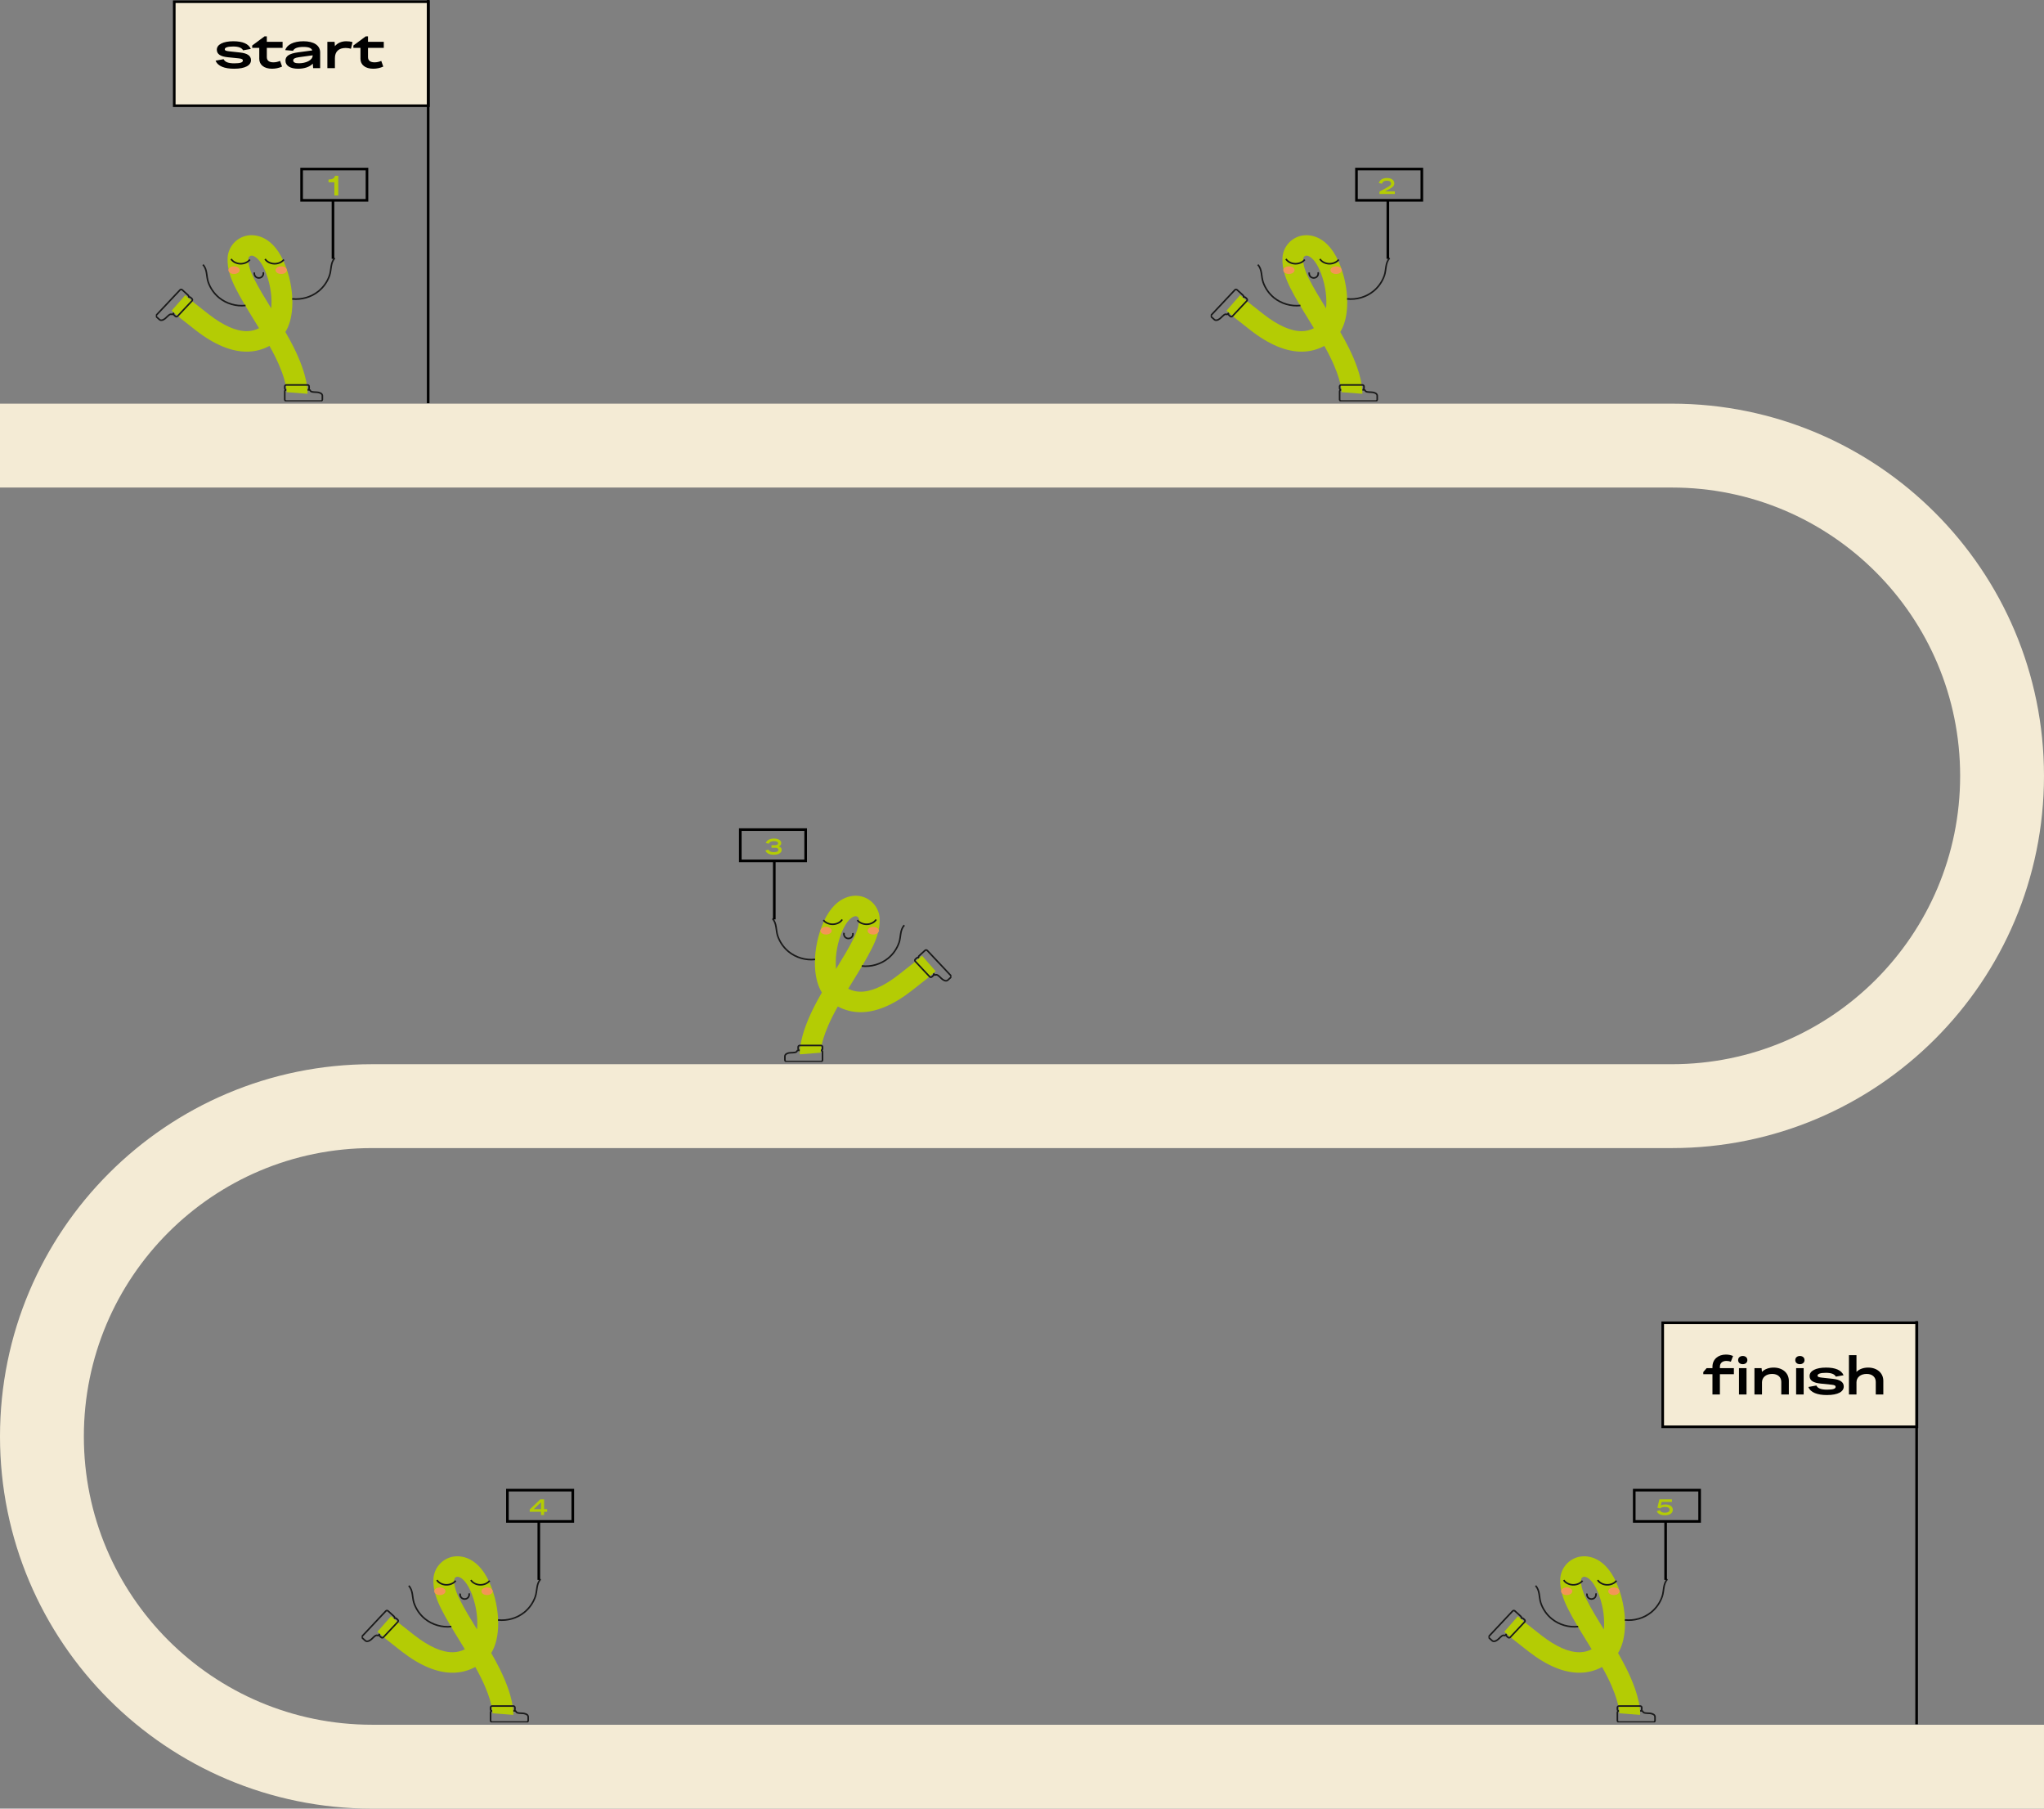 <svg width="390" height="345" viewBox="0 0 390 345" fill="none" xmlns="http://www.w3.org/2000/svg">
<rect x="0" y="0" width="390" height="345" fill="#808080" stroke="none"/>
<path fill-rule="evenodd" clip-rule="evenodd" d="M318.999 219L286.896 219L103.102 219L71 219C40.624 219 16 243.624 16 274C16 304.376 40.624 329 71 329L389.999 329V345L71 345C31.788 345 -3.11437e-06 313.212 -6.95614e-06 274C-1.07979e-05 234.788 31.788 203 71 203L103.102 203L286.896 203L318.999 203C349.375 203 373.999 178.376 373.999 148C373.999 117.624 349.375 93 318.999 93H-0V77H318.999C358.211 77 389.999 108.788 389.999 148C389.999 187.212 358.211 219 318.999 219Z" fill="#F4EBD5"/>
<rect x="33.249" y="0.324" width="48.5" height="19.84" fill="#F4EBD5" stroke="black" stroke-width="0.5"/>
<line x1="81.695" y1="76.915" x2="81.695" y2="1.52697e-05" stroke="black" stroke-width="0.5"/>
<path d="M44.66 13.11C42.889 13.11 41.55 12.64 41.139 11.57L42.669 11.29C42.929 11.86 43.62 12.08 44.73 12.08C45.929 12.08 46.34 11.88 46.34 11.55C46.34 11.31 46.139 11.19 45.539 11.13L43.469 10.92C42.099 10.78 41.37 10.35 41.37 9.48C41.37 8.49 42.58 7.87 44.51 7.87C46.33 7.87 47.419 8.36 47.859 9.33L46.38 9.6C46.139 9.12 45.52 8.87 44.499 8.87C43.419 8.87 42.889 9.07 42.889 9.4C42.889 9.64 43.13 9.72 43.73 9.79L45.84 10.02C47.19 10.17 47.889 10.63 47.889 11.48C47.889 12.44 46.84 13.11 44.66 13.11ZM51.91 13.11C50.4 13.11 49.47 12.37 49.47 11.22V9.13H48.12V8.68L50.47 6.94H50.91V7.98H53.92V9.13H50.91V10.89C50.91 11.58 51.38 11.89 52.17 11.89C52.58 11.89 53 11.8 53.44 11.62L53.82 12.7C53.23 12.97 52.56 13.11 51.91 13.11ZM56.886 13.11C55.396 13.11 54.466 12.55 54.466 11.56C54.466 10.74 55.116 10.22 56.896 9.98L59.586 9.62C59.436 9.19 58.956 8.95 57.906 8.95C56.776 8.95 56.146 9.2 55.906 9.69L54.416 9.56C54.746 8.55 55.966 7.87 57.906 7.87C59.866 7.87 61.086 8.65 61.086 10V13H59.746L59.686 12.14C59.066 12.8 57.996 13.11 56.886 13.11ZM55.946 11.53C55.946 11.89 56.286 12.07 57.026 12.07C58.336 12.07 59.656 11.51 59.656 10.59V10.55L56.986 10.92C56.216 11.04 55.946 11.21 55.946 11.53ZM62.462 13V7.98H63.842L63.902 8.81C64.372 8.23 65.132 7.87 66.062 7.87C66.522 7.87 66.892 7.92 67.262 8.03L66.962 9.3C66.642 9.21 66.342 9.15 65.952 9.15C64.602 9.15 63.902 9.87 63.902 11.09V13H62.462ZM71.217 13.11C69.707 13.11 68.777 12.37 68.777 11.22V9.13H67.427V8.68L69.777 6.94H70.217V7.98H73.227V9.13H70.217V10.89C70.217 11.58 70.687 11.89 71.477 11.89C71.887 11.89 72.307 11.8 72.747 11.62L73.127 12.7C72.537 12.97 71.867 13.11 71.217 13.11Z" fill="black"/>
<g clip-path="url(#clip0_18_4223)">
<path d="M47.314 44.911C45.159 45.238 43.523 47.053 43.426 49.228C43.327 51.412 44.162 53.391 44.901 54.872C45.862 56.802 47.142 58.882 48.496 61.084C48.805 61.587 49.117 62.094 49.427 62.602C48.71 62.972 47.963 63.156 47.147 63.17C45.086 63.203 42.627 62.123 39.84 59.959C36.874 57.657 36.523 57.343 36.037 56.909C35.862 56.753 35.664 56.576 35.346 56.305L32.748 59.261C33.031 59.502 33.203 59.655 33.369 59.804C33.914 60.29 34.307 60.641 37.38 63.027C40.904 65.764 44.213 67.126 47.214 67.077C48.702 67.053 50.109 66.686 51.417 65.983C51.794 66.659 52.152 67.33 52.482 67.992C54.761 72.563 54.707 74.829 54.706 74.851C54.707 74.823 54.709 74.809 54.709 74.809L58.668 75.118C58.693 74.802 58.837 71.865 56.048 66.271C55.559 65.291 55.021 64.305 54.456 63.323C55.096 62.29 55.645 60.761 55.765 58.513C55.894 56.072 55.462 53.367 54.546 50.896C52.241 44.676 48.428 44.743 47.314 44.911ZM50.814 52.234C51.714 54.661 51.928 57.037 51.748 58.825C50.495 56.786 49.318 54.861 48.466 53.151C47.903 52.022 47.335 50.693 47.393 49.401C47.402 49.204 47.485 49.032 47.614 48.917C47.698 48.842 47.802 48.791 47.918 48.774C48.201 48.731 48.562 48.876 48.935 49.183C49.426 49.586 50.151 50.443 50.814 52.234Z" fill="#B4CC04"/>
<path d="M48.539 51.975C48.459 52.314 48.612 52.693 48.906 52.885C49.2 53.077 49.616 53.068 49.901 52.864C50.187 52.66 50.323 52.275 50.228 51.94" stroke="#1A1A1A" stroke-width="0.3" stroke-miterlimit="10"/>
<path d="M53.66 52.264C54.254 52.264 54.734 51.938 54.734 51.537C54.734 51.136 54.254 50.811 53.66 50.811C53.067 50.811 52.586 51.136 52.586 51.537C52.586 51.938 53.067 52.264 53.66 52.264Z" fill="#F39655"/>
<path d="M44.654 52.264C45.247 52.264 45.728 51.938 45.728 51.537C45.728 51.136 45.247 50.811 44.654 50.811C44.061 50.811 43.58 51.136 43.58 51.537C43.58 51.938 44.061 52.264 44.654 52.264Z" fill="#F39655"/>
<path d="M44.097 49.405C44.415 49.925 45.113 50.286 45.844 50.309C46.576 50.333 47.309 50.017 47.679 49.52" stroke="#1A1A1A" stroke-width="0.3" stroke-miterlimit="10"/>
<path d="M50.576 49.405C50.894 49.925 51.592 50.286 52.323 50.309C53.054 50.333 53.788 50.017 54.158 49.52" stroke="#1A1A1A" stroke-width="0.3" stroke-miterlimit="10"/>
<path d="M55.75 57.012C57.535 57.212 59.394 56.671 60.781 55.547C61.745 54.766 62.473 53.712 62.874 52.55C63.252 51.457 63.025 50.117 63.885 49.228" stroke="#1A1A1A" stroke-width="0.3" stroke-miterlimit="10"/>
<path d="M46.854 58.271C45.069 58.471 43.211 57.93 41.823 56.806C40.859 56.025 40.132 54.97 39.73 53.809C39.352 52.716 39.579 51.376 38.72 50.487" stroke="#1A1A1A" stroke-width="0.3" stroke-miterlimit="10"/>
<path d="M61.425 75.217C61.337 75.088 61.193 75.004 61.049 74.943C60.827 74.849 60.581 74.823 60.34 74.811C60.098 74.799 59.854 74.801 59.616 74.757C59.51 74.737 59.402 74.707 59.314 74.644C59.253 74.601 59.203 74.54 59.178 74.469C59.176 74.462 59.174 74.456 59.172 74.451C59.155 74.398 59.105 74.362 59.047 74.362H58.68C58.846 74.362 58.981 74.23 58.981 74.066V73.724C58.981 73.56 58.846 73.428 58.68 73.428H54.632C54.465 73.428 54.331 73.56 54.331 73.724V74.066C54.331 74.23 54.465 74.362 54.632 74.362C54.465 74.362 54.331 74.495 54.331 74.658V76.195C54.331 76.359 54.465 76.491 54.632 76.491H61.208C61.374 76.491 61.509 76.359 61.509 76.195C61.509 75.992 61.506 75.789 61.509 75.585C61.512 75.428 61.511 75.342 61.425 75.217Z" stroke="#1A1A1A" stroke-width="0.3" stroke-miterlimit="10"/>
<path d="M30.684 61.082C30.84 61.105 31 61.059 31.144 60.996C31.365 60.899 31.551 60.739 31.724 60.573C31.897 60.406 32.061 60.23 32.255 60.087C32.343 60.023 32.438 59.966 32.544 59.945C32.619 59.93 32.698 59.936 32.767 59.966C32.774 59.969 32.779 59.972 32.785 59.974C32.836 59.998 32.898 59.986 32.936 59.945L33.186 59.679C33.073 59.799 33.081 59.986 33.203 60.097L33.458 60.33C33.58 60.441 33.77 60.433 33.883 60.313L36.632 57.388C36.744 57.268 36.737 57.081 36.615 56.969L36.359 56.737C36.237 56.626 36.047 56.634 35.934 56.754C36.047 56.634 36.039 56.447 35.917 56.335L34.77 55.292C34.648 55.181 34.458 55.188 34.345 55.309L29.88 60.06C29.767 60.18 29.775 60.367 29.897 60.478C30.049 60.617 30.203 60.752 30.352 60.892C30.468 61.001 30.532 61.059 30.684 61.082V61.082Z" stroke="#1A1A1A" stroke-width="0.3" stroke-miterlimit="10"/>
</g>
<path d="M63.797 37.28V34.77H62.682V34.245C63.417 34.23 63.777 34.035 63.932 33.53H64.542V37.28H63.797Z" fill="#B4CC04"/>
<path fill-rule="evenodd" clip-rule="evenodd" d="M57.797 32.5H69.77V37.964H57.797V32.5ZM57.297 32H57.797H69.77H70.27V32.5V37.964V38.464H69.77H57.797H57.297V37.964V32.5V32ZM63.784 49.372L63.784 38.464H63.284L63.284 49.372H63.784Z" fill="black"/>
<g clip-path="url(#clip1_18_4223)">
<path d="M248.584 44.911C246.429 45.238 244.793 47.053 244.696 49.228C244.597 51.412 245.432 53.391 246.17 54.872C247.132 56.802 248.412 58.882 249.766 61.084C250.075 61.587 250.387 62.094 250.697 62.602C249.98 62.972 249.233 63.156 248.417 63.17C246.356 63.203 243.897 62.123 241.11 59.959C238.144 57.657 237.793 57.343 237.307 56.909C237.132 56.753 236.934 56.576 236.615 56.305L234.018 59.261C234.301 59.502 234.473 59.655 234.639 59.804C235.184 60.29 235.577 60.641 238.65 63.027C242.174 65.764 245.483 67.126 248.484 67.077C249.972 67.053 251.379 66.686 252.687 65.983C253.064 66.659 253.422 67.33 253.752 67.992C256.031 72.563 255.977 74.829 255.976 74.851C255.977 74.823 255.979 74.809 255.979 74.809L259.938 75.118C259.963 74.802 260.107 71.865 257.318 66.271C256.829 65.291 256.291 64.305 255.726 63.323C256.366 62.29 256.915 60.761 257.035 58.513C257.164 56.072 256.732 53.367 255.816 50.896C253.511 44.676 249.698 44.743 248.584 44.911ZM252.084 52.234C252.984 54.661 253.198 57.037 253.018 58.825C251.765 56.786 250.588 54.861 249.736 53.151C249.173 52.022 248.605 50.693 248.663 49.401C248.672 49.204 248.755 49.032 248.884 48.917C248.968 48.842 249.072 48.791 249.188 48.774C249.471 48.731 249.832 48.876 250.205 49.183C250.696 49.586 251.421 50.443 252.084 52.234Z" fill="#B4CC04"/>
<path d="M249.809 51.975C249.729 52.314 249.882 52.693 250.176 52.885C250.47 53.077 250.886 53.068 251.171 52.864C251.456 52.66 251.593 52.275 251.498 51.94" stroke="#1A1A1A" stroke-width="0.3" stroke-miterlimit="10"/>
<path d="M254.93 52.264C255.523 52.264 256.004 51.938 256.004 51.537C256.004 51.136 255.523 50.811 254.93 50.811C254.337 50.811 253.856 51.136 253.856 51.537C253.856 51.938 254.337 52.264 254.93 52.264Z" fill="#F39655"/>
<path d="M245.924 52.264C246.517 52.264 246.998 51.938 246.998 51.537C246.998 51.136 246.517 50.811 245.924 50.811C245.331 50.811 244.85 51.136 244.85 51.537C244.85 51.938 245.331 52.264 245.924 52.264Z" fill="#F39655"/>
<path d="M245.367 49.405C245.685 49.925 246.383 50.286 247.114 50.309C247.846 50.333 248.579 50.017 248.949 49.52" stroke="#1A1A1A" stroke-width="0.3" stroke-miterlimit="10"/>
<path d="M251.846 49.405C252.164 49.925 252.862 50.286 253.593 50.309C254.324 50.333 255.058 50.017 255.428 49.52" stroke="#1A1A1A" stroke-width="0.3" stroke-miterlimit="10"/>
<path d="M257.02 57.012C258.805 57.212 260.664 56.671 262.051 55.547C263.015 54.766 263.743 53.712 264.144 52.55C264.522 51.457 264.295 50.117 265.155 49.228" stroke="#1A1A1A" stroke-width="0.3" stroke-miterlimit="10"/>
<path d="M248.124 58.271C246.339 58.471 244.481 57.93 243.093 56.806C242.129 56.025 241.402 54.97 241 53.809C240.622 52.716 240.849 51.376 239.99 50.487" stroke="#1A1A1A" stroke-width="0.3" stroke-miterlimit="10"/>
<path d="M262.695 75.217C262.607 75.088 262.463 75.004 262.319 74.943C262.097 74.849 261.851 74.823 261.61 74.811C261.368 74.799 261.124 74.801 260.886 74.757C260.78 74.737 260.672 74.707 260.584 74.644C260.523 74.601 260.473 74.54 260.448 74.469C260.446 74.462 260.444 74.456 260.442 74.451C260.425 74.398 260.375 74.362 260.318 74.362H259.95C260.116 74.362 260.251 74.23 260.251 74.066V73.724C260.251 73.56 260.116 73.428 259.95 73.428H255.902C255.735 73.428 255.601 73.56 255.601 73.724V74.066C255.601 74.23 255.735 74.362 255.902 74.362C255.735 74.362 255.601 74.495 255.601 74.658V76.195C255.601 76.359 255.735 76.491 255.902 76.491H262.478C262.644 76.491 262.779 76.359 262.779 76.195C262.779 75.992 262.776 75.789 262.779 75.585C262.782 75.428 262.781 75.342 262.695 75.217Z" stroke="#1A1A1A" stroke-width="0.3" stroke-miterlimit="10"/>
<path d="M231.954 61.082C232.11 61.105 232.271 61.059 232.414 60.996C232.635 60.899 232.821 60.739 232.994 60.573C233.167 60.406 233.331 60.23 233.526 60.087C233.613 60.023 233.708 59.966 233.814 59.945C233.889 59.93 233.968 59.936 234.037 59.966C234.044 59.969 234.05 59.972 234.055 59.974C234.106 59.998 234.167 59.986 234.206 59.945L234.456 59.679C234.343 59.799 234.35 59.986 234.473 60.097L234.728 60.33C234.85 60.441 235.04 60.433 235.153 60.313L237.902 57.388C238.014 57.268 238.007 57.081 237.885 56.969L237.629 56.737C237.507 56.626 237.317 56.634 237.204 56.754C237.317 56.634 237.309 56.447 237.187 56.335L236.04 55.292C235.918 55.181 235.728 55.188 235.615 55.309L231.15 60.06C231.037 60.18 231.045 60.367 231.167 60.478C231.319 60.617 231.473 60.752 231.622 60.892C231.738 61.001 231.802 61.059 231.954 61.082V61.082Z" stroke="#1A1A1A" stroke-width="0.3" stroke-miterlimit="10"/>
</g>
<path d="M266.136 36.516V37H263.204V36.56L264.708 35.732C265.244 35.436 265.424 35.272 265.424 35C265.424 34.684 265.14 34.46 264.644 34.46C264.144 34.46 263.808 34.644 263.692 35.04L263.088 34.916C263.272 34.284 263.848 33.956 264.644 33.956C265.5 33.956 266.04 34.384 266.04 34.984C266.04 35.492 265.62 35.788 265.036 36.096L264.248 36.516H266.136Z" fill="#B4CC04"/>
<path fill-rule="evenodd" clip-rule="evenodd" d="M259.067 32.5H271.04V37.964H259.067V32.5ZM258.567 32H259.067H271.04H271.54V32.5V37.964V38.464H271.04H259.067H258.567V37.964V32.5V32ZM265.054 49.372L265.054 38.464H264.554L264.554 49.372H265.054Z" fill="black"/>
<g clip-path="url(#clip2_18_4223)">
<path d="M163.956 170.911C166.111 171.238 167.747 173.053 167.844 175.228C167.943 177.412 167.108 179.391 166.37 180.872C165.408 182.802 164.128 184.882 162.774 187.084C162.465 187.587 162.153 188.094 161.843 188.602C162.56 188.972 163.307 189.156 164.123 189.17C166.184 189.203 168.643 188.123 171.43 185.959C174.396 183.657 174.747 183.343 175.233 182.909C175.408 182.753 175.606 182.576 175.925 182.305L178.522 185.261C178.239 185.501 178.067 185.655 177.901 185.804C177.356 186.29 176.963 186.641 173.89 189.027C170.366 191.764 167.057 193.126 164.056 193.077C162.568 193.053 161.161 192.686 159.853 191.983C159.476 192.659 159.118 193.33 158.788 193.992C156.509 198.563 156.563 200.829 156.564 200.851C156.563 200.823 156.561 200.809 156.561 200.809L152.602 201.118C152.577 200.802 152.434 197.865 155.222 192.271C155.711 191.291 156.249 190.305 156.814 189.323C156.174 188.29 155.625 186.761 155.505 184.513C155.376 182.072 155.809 179.367 156.724 176.896C159.029 170.676 162.842 170.743 163.956 170.911ZM160.456 178.234C159.556 180.661 159.342 183.037 159.522 184.825C160.775 182.786 161.952 180.861 162.804 179.151C163.367 178.022 163.935 176.693 163.877 175.401C163.868 175.204 163.785 175.032 163.656 174.917C163.572 174.842 163.468 174.791 163.352 174.774C163.069 174.731 162.708 174.876 162.335 175.183C161.844 175.586 161.119 176.443 160.456 178.234Z" fill="#B4CC04"/>
<path d="M162.731 177.976C162.811 178.314 162.658 178.693 162.364 178.885C162.07 179.077 161.654 179.068 161.369 178.864C161.084 178.66 160.947 178.274 161.042 177.94" stroke="#1A1A1A" stroke-width="0.3" stroke-miterlimit="10"/>
<path d="M157.61 178.263C157.017 178.263 156.536 177.938 156.536 177.537C156.536 177.136 157.017 176.811 157.61 176.811C158.203 176.811 158.684 177.136 158.684 177.537C158.684 177.938 158.203 178.263 157.61 178.263Z" fill="#F39655"/>
<path d="M166.616 178.263C166.023 178.263 165.542 177.938 165.542 177.537C165.542 177.136 166.023 176.811 166.616 176.811C167.209 176.811 167.69 177.136 167.69 177.537C167.69 177.938 167.209 178.263 166.616 178.263Z" fill="#F39655"/>
<path d="M167.173 175.405C166.855 175.925 166.157 176.286 165.426 176.309C164.694 176.332 163.961 176.017 163.591 175.52" stroke="#1A1A1A" stroke-width="0.3" stroke-miterlimit="10"/>
<path d="M160.694 175.405C160.377 175.925 159.678 176.286 158.947 176.309C158.216 176.332 157.482 176.017 157.112 175.52" stroke="#1A1A1A" stroke-width="0.3" stroke-miterlimit="10"/>
<path d="M155.52 183.012C153.735 183.212 151.876 182.671 150.489 181.547C149.525 180.766 148.797 179.712 148.396 178.55C148.018 177.457 148.245 176.117 147.385 175.229" stroke="#1A1A1A" stroke-width="0.3" stroke-miterlimit="10"/>
<path d="M164.416 184.271C166.201 184.471 168.06 183.93 169.447 182.806C170.411 182.025 171.138 180.97 171.54 179.808C171.918 178.716 171.691 177.375 172.55 176.487" stroke="#1A1A1A" stroke-width="0.3" stroke-miterlimit="10"/>
<path d="M149.845 201.217C149.933 201.088 150.077 201.004 150.221 200.943C150.443 200.849 150.689 200.823 150.93 200.811C151.172 200.799 151.416 200.801 151.654 200.757C151.76 200.737 151.868 200.707 151.956 200.645C152.017 200.601 152.067 200.54 152.092 200.469C152.094 200.462 152.096 200.456 152.098 200.451C152.115 200.398 152.165 200.362 152.223 200.362H152.59C152.424 200.362 152.289 200.229 152.289 200.066V199.724C152.289 199.56 152.424 199.428 152.59 199.428H156.638C156.805 199.428 156.939 199.56 156.939 199.724V200.066C156.939 200.229 156.805 200.362 156.638 200.362C156.805 200.362 156.939 200.495 156.939 200.658V202.195C156.939 202.359 156.805 202.491 156.638 202.491H150.062C149.896 202.491 149.761 202.359 149.761 202.195C149.761 201.992 149.764 201.789 149.761 201.585C149.758 201.428 149.759 201.342 149.845 201.217Z" stroke="#1A1A1A" stroke-width="0.3" stroke-miterlimit="10"/>
<path d="M180.586 187.082C180.43 187.106 180.27 187.059 180.126 186.996C179.905 186.899 179.719 186.739 179.546 186.573C179.373 186.406 179.209 186.229 179.014 186.087C178.927 186.024 178.832 185.966 178.726 185.945C178.651 185.93 178.572 185.936 178.503 185.966C178.496 185.969 178.491 185.972 178.485 185.974C178.434 185.998 178.373 185.986 178.334 185.945L178.084 185.679C178.197 185.799 178.19 185.986 178.067 186.097L177.812 186.33C177.69 186.441 177.5 186.433 177.387 186.313L174.639 183.388C174.526 183.268 174.533 183.081 174.655 182.969L174.911 182.737C175.033 182.626 175.223 182.634 175.336 182.754C175.223 182.634 175.231 182.446 175.353 182.335L176.5 181.292C176.622 181.181 176.812 181.188 176.925 181.309L181.39 186.06C181.503 186.18 181.495 186.367 181.373 186.479C181.221 186.616 181.068 186.752 180.918 186.892C180.802 187.001 180.738 187.059 180.586 187.082V187.082Z" stroke="#1A1A1A" stroke-width="0.3" stroke-miterlimit="10"/>
</g>
<path d="M147.644 163.044C146.816 163.044 146.212 162.776 146.048 162.216L146.644 162.06C146.772 162.404 147.112 162.552 147.644 162.552C148.264 162.552 148.52 162.36 148.52 162.1C148.52 161.864 148.332 161.716 147.884 161.716H147.2V161.224H147.836C148.24 161.224 148.468 161.088 148.468 160.864C148.468 160.628 148.2 160.448 147.668 160.448C147.148 160.448 146.82 160.616 146.704 160.94L146.116 160.808C146.312 160.256 146.896 159.956 147.672 159.956C148.548 159.956 149.068 160.332 149.068 160.828C149.068 161.096 148.892 161.324 148.568 161.448C148.98 161.556 149.148 161.82 149.148 162.116C149.148 162.68 148.548 163.044 147.644 163.044Z" fill="#B4CC04"/>
<path fill-rule="evenodd" clip-rule="evenodd" d="M153.473 158.5H141.5V163.964H153.473V158.5ZM153.973 158H153.473H141.5H141V158.5V163.964V164.464H141.5H153.473H153.973V163.964V158.5V158ZM147.486 175.372L147.486 164.464H147.986L147.986 175.372H147.486Z" fill="black"/>
<g clip-path="url(#clip3_18_4223)">
<path d="M86.584 296.911C84.429 297.238 82.793 299.053 82.696 301.228C82.597 303.412 83.432 305.391 84.171 306.872C85.132 308.802 86.412 310.882 87.766 313.084C88.076 313.587 88.387 314.094 88.697 314.602C87.98 314.972 87.233 315.156 86.417 315.17C84.356 315.203 81.897 314.123 79.11 311.959C76.144 309.657 75.793 309.343 75.307 308.909C75.132 308.753 74.934 308.576 74.615 308.305L72.018 311.261C72.301 311.501 72.473 311.655 72.639 311.804C73.184 312.29 73.577 312.641 76.65 315.027C80.174 317.764 83.483 319.126 86.484 319.077C87.972 319.053 89.379 318.686 90.687 317.983C91.064 318.659 91.422 319.33 91.752 319.992C94.031 324.563 93.977 326.829 93.976 326.851C93.977 326.823 93.979 326.809 93.979 326.809L97.938 327.118C97.963 326.802 98.106 323.865 95.318 318.271C94.829 317.291 94.291 316.305 93.726 315.323C94.366 314.29 94.915 312.761 95.035 310.513C95.164 308.072 94.731 305.367 93.816 302.896C91.511 296.676 87.698 296.743 86.584 296.911ZM90.084 304.234C90.984 306.661 91.198 309.037 91.018 310.825C89.765 308.786 88.588 306.861 87.736 305.151C87.173 304.022 86.605 302.693 86.663 301.401C86.672 301.204 86.755 301.032 86.884 300.917C86.968 300.842 87.072 300.791 87.188 300.774C87.471 300.731 87.832 300.876 88.205 301.183C88.696 301.586 89.421 302.443 90.084 304.234Z" fill="#B4CC04"/>
<path d="M87.809 303.976C87.729 304.314 87.882 304.693 88.176 304.885C88.47 305.077 88.886 305.068 89.171 304.864C89.457 304.66 89.593 304.274 89.498 303.94" stroke="#1A1A1A" stroke-width="0.3" stroke-miterlimit="10"/>
<path d="M92.93 304.263C93.523 304.263 94.004 303.938 94.004 303.537C94.004 303.136 93.523 302.811 92.93 302.811C92.337 302.811 91.856 303.136 91.856 303.537C91.856 303.938 92.337 304.263 92.93 304.263Z" fill="#F39655"/>
<path d="M83.924 304.263C84.517 304.263 84.998 303.938 84.998 303.537C84.998 303.136 84.517 302.811 83.924 302.811C83.331 302.811 82.85 303.136 82.85 303.537C82.85 303.938 83.331 304.263 83.924 304.263Z" fill="#F39655"/>
<path d="M83.367 301.405C83.685 301.925 84.383 302.286 85.115 302.309C85.846 302.332 86.579 302.017 86.949 301.52" stroke="#1A1A1A" stroke-width="0.3" stroke-miterlimit="10"/>
<path d="M89.846 301.405C90.163 301.925 90.862 302.286 91.593 302.309C92.324 302.332 93.058 302.017 93.428 301.52" stroke="#1A1A1A" stroke-width="0.3" stroke-miterlimit="10"/>
<path d="M95.02 309.012C96.805 309.212 98.664 308.671 100.051 307.547C101.015 306.766 101.743 305.712 102.144 304.55C102.522 303.457 102.295 302.117 103.155 301.229" stroke="#1A1A1A" stroke-width="0.3" stroke-miterlimit="10"/>
<path d="M86.124 310.271C84.339 310.471 82.481 309.93 81.093 308.806C80.129 308.025 79.402 306.97 79 305.808C78.623 304.716 78.849 303.375 77.99 302.487" stroke="#1A1A1A" stroke-width="0.3" stroke-miterlimit="10"/>
<path d="M100.695 327.217C100.607 327.088 100.463 327.004 100.319 326.943C100.097 326.849 99.851 326.823 99.61 326.811C99.368 326.799 99.124 326.801 98.886 326.757C98.78 326.737 98.672 326.707 98.584 326.645C98.523 326.601 98.473 326.54 98.448 326.469C98.446 326.462 98.444 326.456 98.442 326.451C98.425 326.398 98.375 326.362 98.317 326.362H97.95C98.116 326.362 98.251 326.229 98.251 326.066V325.724C98.251 325.56 98.116 325.428 97.95 325.428H93.902C93.735 325.428 93.601 325.56 93.601 325.724V326.066C93.601 326.229 93.735 326.362 93.902 326.362C93.735 326.362 93.601 326.495 93.601 326.658V328.195C93.601 328.359 93.735 328.491 93.902 328.491H100.478C100.644 328.491 100.779 328.359 100.779 328.195C100.779 327.992 100.776 327.789 100.779 327.585C100.782 327.428 100.781 327.342 100.695 327.217Z" stroke="#1A1A1A" stroke-width="0.3" stroke-miterlimit="10"/>
<path d="M69.954 313.082C70.11 313.106 70.27 313.059 70.414 312.996C70.635 312.899 70.821 312.739 70.994 312.573C71.167 312.406 71.331 312.229 71.525 312.087C71.613 312.024 71.708 311.966 71.814 311.945C71.889 311.93 71.968 311.936 72.037 311.966C72.044 311.969 72.049 311.972 72.055 311.974C72.106 311.998 72.168 311.986 72.206 311.945L72.456 311.679C72.343 311.799 72.35 311.986 72.473 312.097L72.728 312.33C72.85 312.441 73.04 312.433 73.153 312.313L75.901 309.388C76.014 309.268 76.007 309.081 75.885 308.969L75.629 308.737C75.507 308.626 75.317 308.634 75.204 308.754C75.317 308.634 75.309 308.446 75.187 308.335L74.04 307.292C73.918 307.181 73.728 307.188 73.615 307.309L69.15 312.06C69.037 312.18 69.045 312.367 69.167 312.479C69.319 312.616 69.472 312.752 69.622 312.892C69.738 313.001 69.802 313.059 69.954 313.082V313.082Z" stroke="#1A1A1A" stroke-width="0.3" stroke-miterlimit="10"/>
</g>
<path d="M103.228 289V288.368H101.072V287.928L103.096 286H103.812V287.868H104.392V288.368H103.812V289H103.228ZM101.844 287.868H103.228V286.568L101.844 287.868Z" fill="#B4CC04"/>
<path fill-rule="evenodd" clip-rule="evenodd" d="M97.067 284.5H109.04V289.964H97.067V284.5ZM96.567 284H97.067H109.04H109.54V284.5V289.964V290.464H109.04H97.067H96.567V289.964V284.5V284ZM103.054 301.372L103.054 290.464H102.554L102.554 301.372H103.054Z" fill="black"/>
<g clip-path="url(#clip4_18_4223)">
<path d="M301.585 296.911C299.429 297.238 297.794 299.053 297.696 301.228C297.598 303.412 298.433 305.391 299.171 306.872C300.133 308.802 301.412 310.882 302.767 313.084C303.076 313.587 303.388 314.094 303.698 314.602C302.98 314.972 302.234 315.156 301.418 315.17C299.356 315.203 296.898 314.123 294.111 311.959C291.145 309.657 290.794 309.343 290.308 308.909C290.133 308.753 289.935 308.576 289.616 308.305L287.018 311.261C287.301 311.501 287.473 311.655 287.639 311.804C288.184 312.29 288.578 312.641 291.651 315.027C295.175 317.764 298.484 319.126 301.484 319.077C302.973 319.053 304.379 318.686 305.687 317.983C306.064 318.659 306.423 319.33 306.753 319.992C309.032 324.563 308.977 326.829 308.977 326.851C308.977 326.823 308.979 326.809 308.979 326.809L312.938 327.118C312.964 326.802 313.107 323.865 310.318 318.271C309.829 317.291 309.291 316.305 308.727 315.323C309.366 314.29 309.916 312.761 310.035 310.513C310.165 308.072 309.732 305.367 308.816 302.896C306.512 296.676 302.699 296.743 301.585 296.911ZM305.085 304.234C305.984 306.661 306.198 309.037 306.019 310.825C304.765 308.786 303.588 306.861 302.736 305.151C302.173 304.022 301.605 302.693 301.664 301.401C301.672 301.204 301.755 301.032 301.884 300.917C301.969 300.842 302.072 300.791 302.189 300.774C302.471 300.731 302.832 300.876 303.206 301.183C303.697 301.586 304.421 302.443 305.085 304.234Z" fill="#B4CC04"/>
<path d="M302.81 303.976C302.73 304.314 302.883 304.693 303.177 304.885C303.471 305.077 303.886 305.068 304.172 304.864C304.457 304.66 304.594 304.274 304.499 303.94" stroke="#1A1A1A" stroke-width="0.3" stroke-miterlimit="10"/>
<path d="M307.931 304.263C308.524 304.263 309.005 303.938 309.005 303.537C309.005 303.136 308.524 302.811 307.931 302.811C307.338 302.811 306.857 303.136 306.857 303.537C306.857 303.938 307.338 304.263 307.931 304.263Z" fill="#F39655"/>
<path d="M298.925 304.263C299.518 304.263 299.998 303.938 299.998 303.537C299.998 303.136 299.518 302.811 298.925 302.811C298.331 302.811 297.851 303.136 297.851 303.537C297.851 303.938 298.331 304.263 298.925 304.263Z" fill="#F39655"/>
<path d="M298.368 301.405C298.685 301.925 299.384 302.286 300.115 302.309C300.846 302.332 301.58 302.017 301.95 301.52" stroke="#1A1A1A" stroke-width="0.3" stroke-miterlimit="10"/>
<path d="M304.846 301.405C305.164 301.925 305.862 302.286 306.593 302.309C307.325 302.332 308.058 302.017 308.428 301.52" stroke="#1A1A1A" stroke-width="0.3" stroke-miterlimit="10"/>
<path d="M310.021 309.012C311.806 309.212 313.664 308.671 315.052 307.547C316.016 306.766 316.743 305.712 317.145 304.55C317.522 303.457 317.296 302.117 318.155 301.229" stroke="#1A1A1A" stroke-width="0.3" stroke-miterlimit="10"/>
<path d="M301.125 310.271C299.34 310.471 297.481 309.93 296.094 308.806C295.13 308.025 294.402 306.97 294.001 305.808C293.623 304.716 293.85 303.375 292.99 302.487" stroke="#1A1A1A" stroke-width="0.3" stroke-miterlimit="10"/>
<path d="M315.696 327.217C315.608 327.088 315.464 327.004 315.32 326.943C315.097 326.849 314.852 326.823 314.61 326.811C314.368 326.799 314.125 326.801 313.887 326.757C313.78 326.737 313.672 326.707 313.584 326.645C313.523 326.601 313.473 326.54 313.449 326.469C313.447 326.462 313.445 326.456 313.443 326.451C313.426 326.398 313.375 326.362 313.318 326.362H312.95C313.117 326.362 313.251 326.229 313.251 326.066V325.724C313.251 325.56 313.117 325.428 312.95 325.428H308.902C308.736 325.428 308.601 325.56 308.601 325.724V326.066C308.601 326.229 308.736 326.362 308.902 326.362C308.736 326.362 308.601 326.495 308.601 326.658V328.195C308.601 328.359 308.736 328.491 308.902 328.491H315.479C315.645 328.491 315.78 328.359 315.78 328.195C315.78 327.992 315.776 327.789 315.78 327.585C315.782 327.428 315.781 327.342 315.696 327.217Z" stroke="#1A1A1A" stroke-width="0.3" stroke-miterlimit="10"/>
<path d="M284.954 313.082C285.11 313.106 285.271 313.059 285.414 312.996C285.635 312.899 285.822 312.739 285.994 312.573C286.167 312.406 286.332 312.229 286.526 312.087C286.613 312.024 286.708 311.966 286.815 311.945C286.889 311.93 286.969 311.936 287.038 311.966C287.044 311.969 287.05 311.972 287.055 311.974C287.107 311.998 287.168 311.986 287.207 311.945L287.456 311.679C287.343 311.799 287.351 311.986 287.473 312.097L287.728 312.33C287.851 312.441 288.041 312.433 288.154 312.313L290.902 309.388C291.015 309.268 291.007 309.081 290.885 308.969L290.63 308.737C290.508 308.626 290.317 308.634 290.205 308.754C290.317 308.634 290.31 308.446 290.188 308.335L289.041 307.292C288.918 307.181 288.728 307.188 288.615 307.309L284.151 312.06C284.038 312.18 284.045 312.367 284.168 312.479C284.319 312.616 284.473 312.752 284.622 312.892C284.738 313.001 284.803 313.059 284.954 313.082V313.082Z" stroke="#1A1A1A" stroke-width="0.3" stroke-miterlimit="10"/>
</g>
<path d="M317.676 289.044C316.912 289.044 316.352 288.816 316.112 288.26L316.72 288.076C316.872 288.44 317.228 288.552 317.676 288.552C318.232 288.552 318.56 288.332 318.56 288.004C318.56 287.66 318.24 287.456 317.68 287.456C317.232 287.456 316.952 287.556 316.756 287.74L316.24 287.596L316.616 286H319.012V286.5H317.052L316.88 287.18C317.132 287.036 317.452 286.976 317.796 286.976C318.664 286.976 319.176 287.396 319.176 288C319.176 288.592 318.644 289.044 317.676 289.044Z" fill="#B4CC04"/>
<path fill-rule="evenodd" clip-rule="evenodd" d="M312.067 284.5H324.041V289.964H312.067V284.5ZM311.567 284H312.067H324.041H324.541V284.5V289.964V290.464H324.041H312.067H311.567V289.964V284.5V284ZM318.054 301.372L318.054 290.464H317.554L317.554 301.372H318.054Z" fill="black"/>
<rect x="317.25" y="252.324" width="48.5" height="19.84" fill="#F4EBD5" stroke="black" stroke-width="0.5"/>
<line x1="365.696" y1="328.915" x2="365.696" y2="252" stroke="black" stroke-width="0.5"/>
<path d="M326.74 260.72C326.74 259.28 327.84 258.39 329.3 258.39C329.81 258.39 330.24 258.48 330.67 258.66L330.25 259.75C329.99 259.66 329.74 259.6 329.41 259.6C328.67 259.6 328.16 259.98 328.16 260.72V260.98H330.83V262.13H328.16V266H326.74V262.13H324.99V261.72L325.63 260.98H326.74V260.72ZM331.64 259.44C331.64 258.97 332 258.66 332.52 258.66C333.05 258.66 333.4 258.97 333.4 259.44C333.4 259.91 333.04 260.22 332.52 260.22C331.99 260.22 331.64 259.91 331.64 259.44ZM331.8 266V260.98H333.24V266H331.8ZM334.754 266V260.98H336.114L336.184 261.69C336.754 261.12 337.554 260.87 338.424 260.87C340.104 260.87 341.314 261.89 341.314 263.39V266H339.874V263.61C339.874 262.7 339.224 262.08 338.134 262.08C336.954 262.08 336.194 262.75 336.194 263.68V266H334.754ZM342.704 266V260.98H344.144V266H342.704ZM342.544 259.44C342.544 258.97 342.904 258.66 343.424 258.66C343.954 258.66 344.304 258.97 344.304 259.44C344.304 259.91 343.944 260.22 343.424 260.22C342.894 260.22 342.544 259.91 342.544 259.44ZM348.562 266.11C346.792 266.11 345.452 265.64 345.042 264.57L346.572 264.29C346.832 264.86 347.522 265.08 348.632 265.08C349.832 265.08 350.242 264.88 350.242 264.55C350.242 264.31 350.042 264.19 349.442 264.13L347.372 263.92C346.002 263.78 345.272 263.35 345.272 262.48C345.272 261.49 346.482 260.87 348.412 260.87C350.232 260.87 351.322 261.36 351.762 262.33L350.282 262.6C350.042 262.12 349.422 261.87 348.402 261.87C347.322 261.87 346.792 262.07 346.792 262.4C346.792 262.64 347.032 262.72 347.632 262.79L349.742 263.02C351.092 263.17 351.792 263.63 351.792 264.48C351.792 265.44 350.742 266.11 348.562 266.11ZM352.781 266V258.5H354.221V261.69C354.791 261.12 355.611 260.87 356.451 260.87C358.131 260.87 359.341 261.89 359.341 263.39V266H357.901V263.61C357.901 262.7 357.251 262.08 356.161 262.08C354.981 262.08 354.221 262.75 354.221 263.68V266H352.781Z" fill="black"/>
<defs>
<clipPath id="clip0_18_4223">
<rect width="34.219" height="31.698" fill="white" transform="translate(29.73 44.863)"/>
</clipPath>
<clipPath id="clip1_18_4223">
<rect width="34.219" height="31.698" fill="white" transform="translate(231 44.863)"/>
</clipPath>
<clipPath id="clip2_18_4223">
<rect width="34.219" height="31.698" fill="white" transform="matrix(-1 0 0 1 181.541 170.863)"/>
</clipPath>
<clipPath id="clip3_18_4223">
<rect width="34.219" height="31.698" fill="white" transform="translate(68.999 296.863)"/>
</clipPath>
<clipPath id="clip4_18_4223">
<rect width="34.219" height="31.698" fill="white" transform="translate(284 296.863)"/>
</clipPath>
</defs>
</svg>
